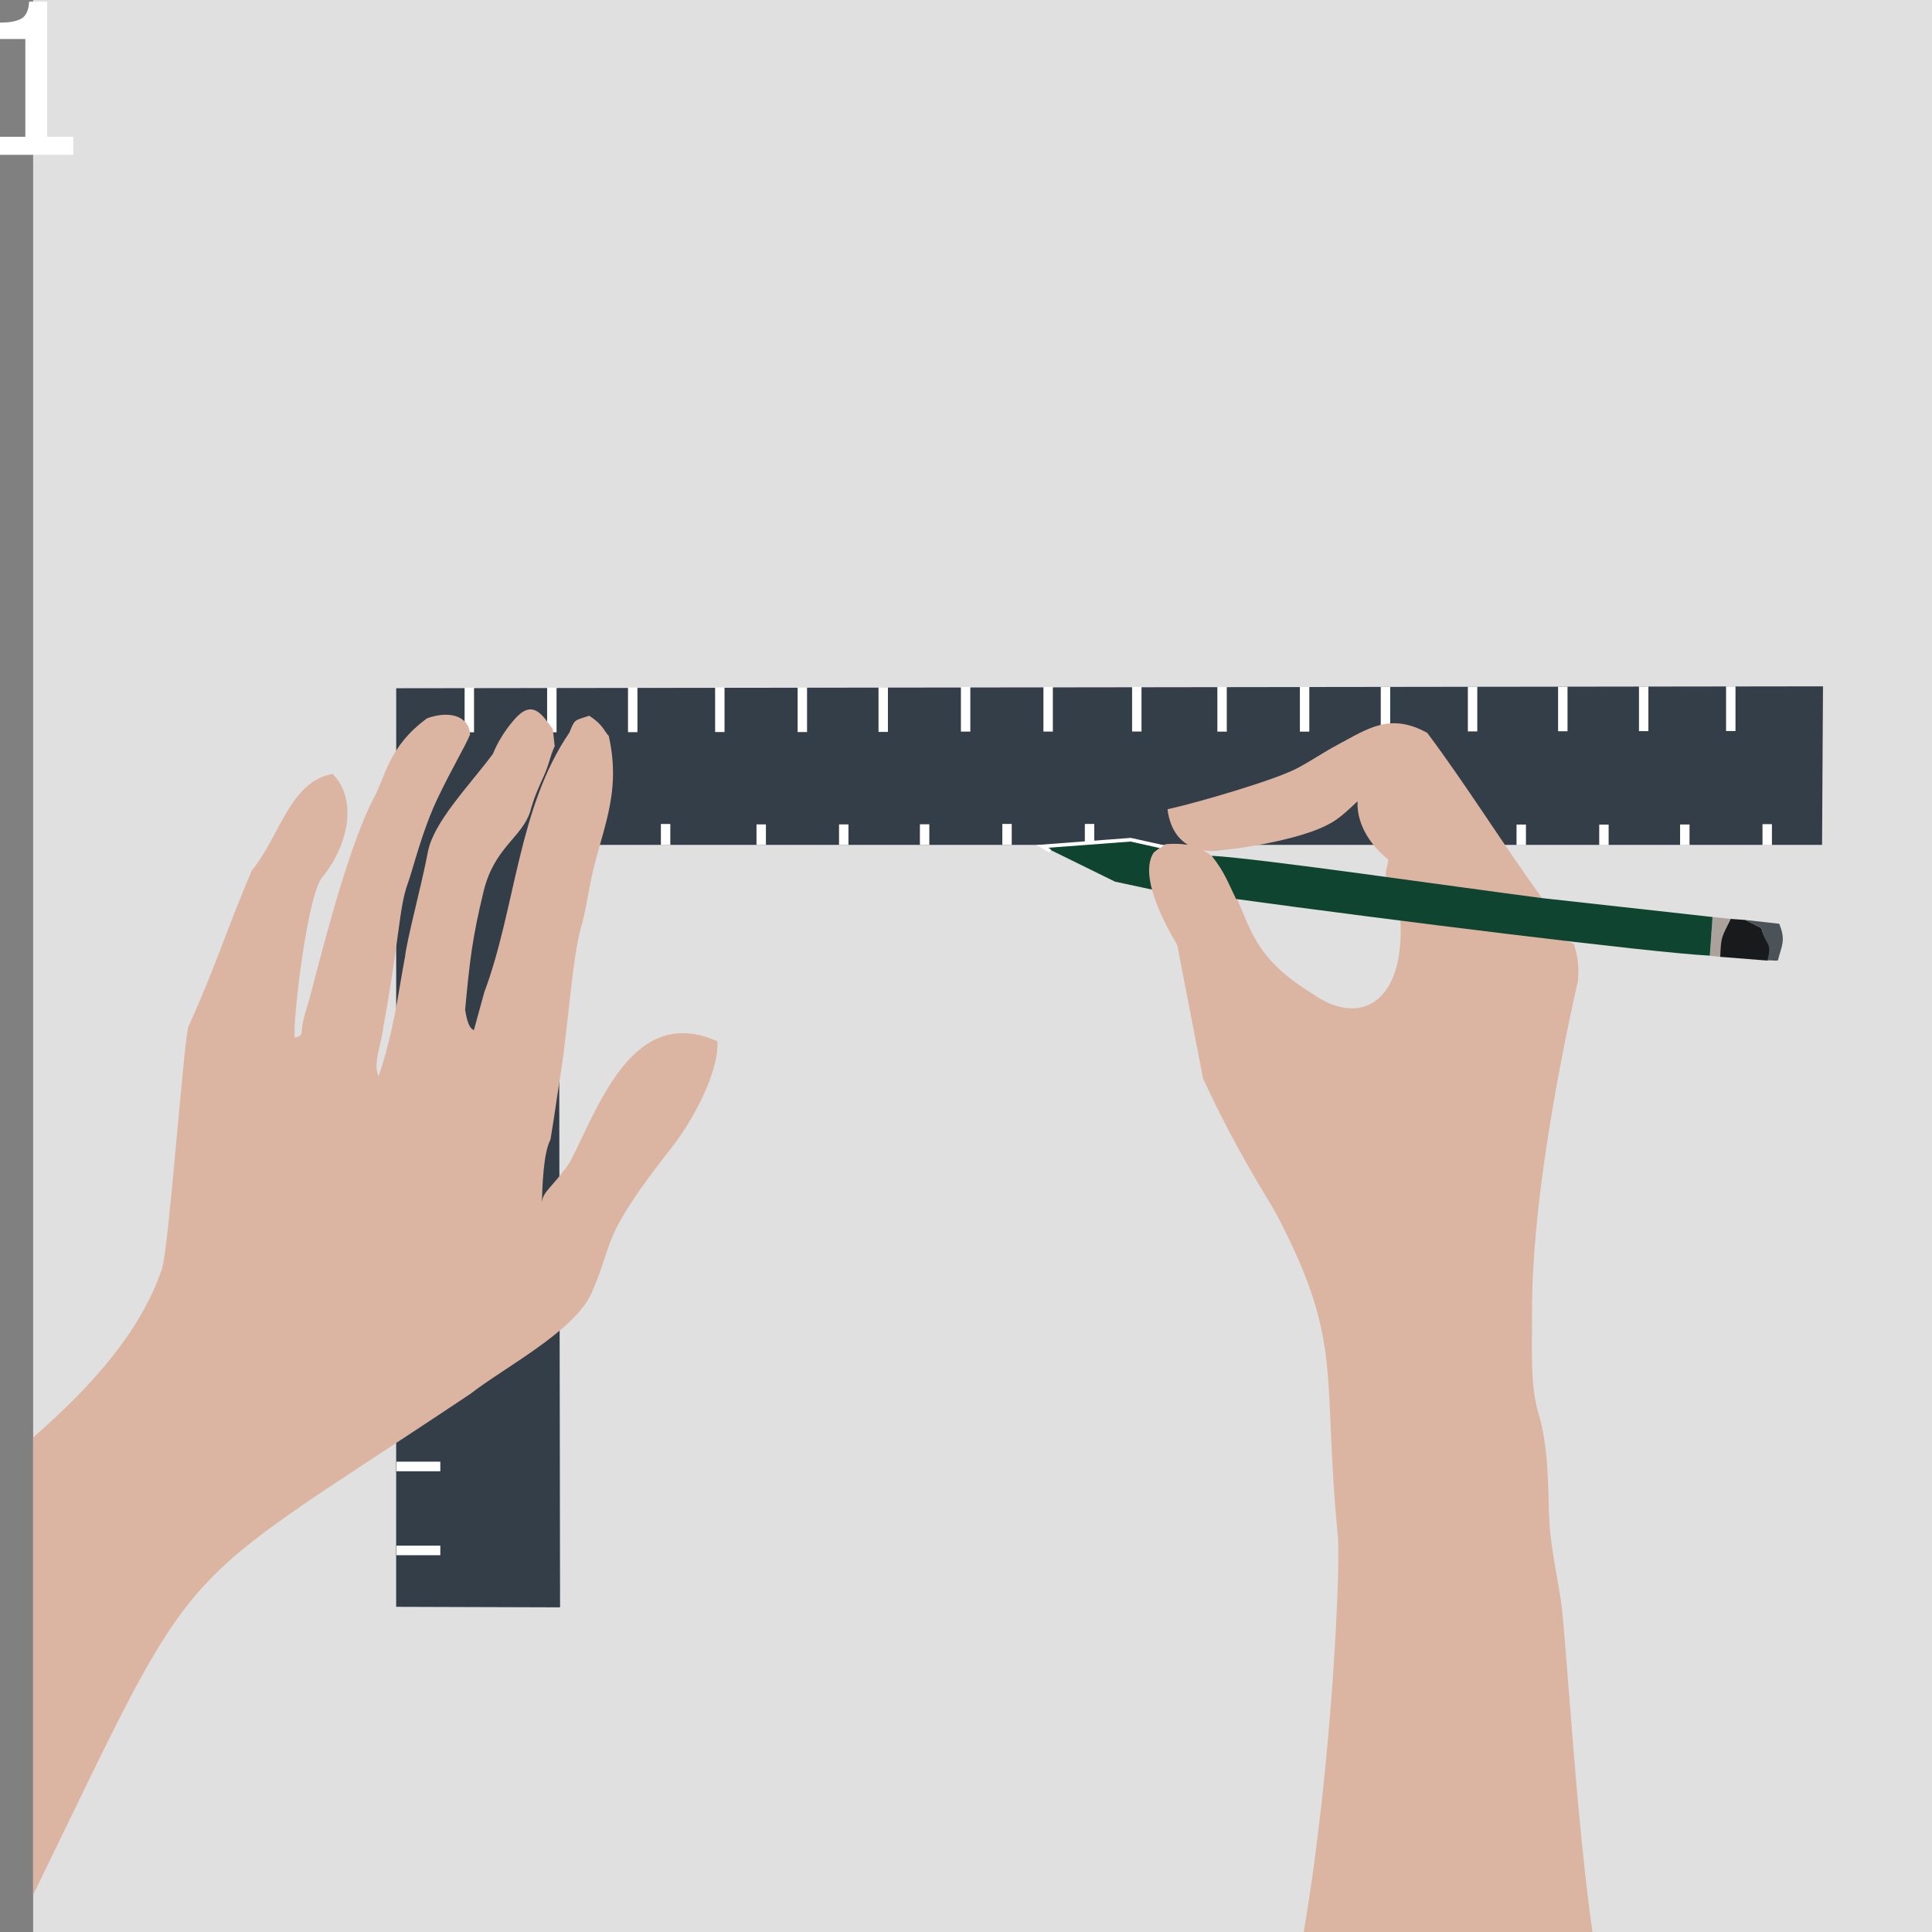 <?xml version="1.0" encoding="UTF-8"?>
<!DOCTYPE svg PUBLIC "-//W3C//DTD SVG 1.1//EN" "http://www.w3.org/Graphics/SVG/1.1/DTD/svg11.dtd">
<!-- Creator: CorelDRAW 2017 -->
<svg xmlns="http://www.w3.org/2000/svg" xml:space="preserve" width="52.917mm" height="52.917mm" version="1.1" shape-rendering="geometricPrecision" text-rendering="geometricPrecision" image-rendering="optimizeQuality" fill-rule="evenodd" clip-rule="evenodd"
viewBox="0 0 5291.66 5291.66"
 xmlns:xlink="http://www.w3.org/1999/xlink">
 <rect x="0" y="0" width="5291.66" height="5291.66" fill="#808080" stroke="none"/>
 <g id="Слой_x0020_1">
  <g id="_869281793568">
   <rect fill="#E0E0E0" x="90.74" y="-0.02" width="5200.91" height="5291.67"/>
   <polygon fill="#333E48" points="1085.2,1885.06 4993.12,1879.82 4990.54,2314.11 1530.72,2314.11 1533.99,4402.44 1085.05,4400.99 "/>
   <polygon fill="white" points="1272.53,1883.53 1298.34,1883.53 1298.34,2005.68 1272.53,2005.68 "/>
   <polygon fill="white" points="1498.56,1883.53 1524.37,1883.53 1524.37,2005.68 1498.56,2005.68 "/>
   <polygon fill="white" points="1720.07,1883.19 1745.88,1883.19 1745.88,2005.35 1720.07,2005.35 "/>
   <polygon fill="white" points="1958.64,1882.87 1984.45,1882.87 1984.45,2005.03 1958.64,2005.03 "/>
   <polygon fill="white" points="2184.67,1882.87 2210.48,1882.87 2210.48,2005.03 2184.67,2005.03 "/>
   <polygon fill="white" points="2406.18,1882.54 2431.99,1882.54 2431.99,2004.69 2406.18,2004.69 "/>
   <polygon fill="white" points="2631.88,1881.62 2657.69,1881.62 2657.69,2003.77 2631.88,2003.77 "/>
   <polygon fill="white" points="2857.91,1881.62 2883.72,1881.62 2883.72,2003.77 2857.91,2003.77 "/>
   <polygon fill="white" points="3100.74,1881.45 3126.55,1881.45 3126.55,2003.61 3100.74,2003.61 "/>
   <polygon fill="white" points="3334.29,1881.74 3360.1,1881.74 3360.1,2003.9 3334.29,2003.9 "/>
   <polygon fill="white" points="3560.32,1881.74 3586.13,1881.74 3586.13,2003.9 3560.32,2003.9 "/>
   <polygon fill="white" points="3781.83,1881.41 3807.64,1881.41 3807.64,2003.56 3781.83,2003.56 "/>
   <polygon fill="white" points="4020.39,1881.09 4046.2,1881.09 4046.2,2003.24 4020.39,2003.24 "/>
   <path fill="#DCB5A2" d="M90.74 5190.19c469.55,-964.38 353.56,-808.52 1197.47,-1372.35 93.85,-73.21 286.03,-171.99 332.22,-276.72 63.95,-144.82 19.74,-144.63 219.51,-398.4 51.22,-65.03 128.81,-199.74 125.27,-290.5 -231.08,-103.02 -324.06,175.04 -404.54,331.64 -50.44,71.52 -72.87,78.26 -76.52,109.16 1.54,-49.87 4.43,-135.06 23.51,-171.69 13.67,-81.42 14.55,-95.9 28.37,-183.36 20.75,-131.38 31.79,-318.64 56.1,-400.73 10.82,-36.6 16.47,-75.23 24.17,-115.12 27.59,-142.95 87.92,-240.88 51.18,-406.25 -13.83,-14.5 -15.21,-30.66 -53.63,-55.49 -41.37,13.7 -39,8.46 -54.28,46.01 -141.21,206.7 -147.01,480.94 -233.02,711.08l-28.65 104.15c-7.41,-3.91 -16.63,-9.72 -23.91,-55.85 12.41,-133.78 19.76,-197.84 50.58,-324.42 29.36,-120.49 104.34,-146.77 127.66,-218.39 9.95,-37.03 20.94,-61.51 36.91,-96.66 16.26,-35.77 15.98,-52.13 30.18,-82.46l-5.26 -47.12c-25.54,-33.18 -50.18,-79.1 -95.29,-36.54 -9.65,9.24 -46.62,49.5 -68.69,104.8 -66.61,88.84 -162.62,186.78 -178.05,268.17 -17.52,92.5 -57.62,239.56 -62.59,287.04 -19.4,101.92 -30.05,202.19 -72.36,327.44 -17.03,-34.48 8.65,-88.92 13.29,-137.07 44.41,-240.91 42.06,-323.68 66.79,-391.58 14.51,-39.88 38.58,-142.04 80.88,-231.17 38.92,-82.02 75.62,-142.32 89.34,-175.7 -0.87,-43.28 -45.92,-69.84 -117.4,-44.87 -104.72,76.3 -113.66,157.51 -144.99,216.2 -82.57,154.81 -169.53,532.16 -183.72,573.71 -25.9,78.68 -2.76,76.64 -34.08,84.92 -6.18,-35.97 33.1,-388.28 75.38,-439.03 71.32,-87.01 98.16,-212.54 28.64,-283.16 -116.84,18.96 -147.02,175.52 -221.36,264.06 -67.33,156.2 -97.25,259.38 -172.33,424.78 -11.36,-1.15 -54.71,610.67 -73.87,666.4 -56.89,169.02 -190.22,320.39 -352.91,461.88l0 1253.19z"/>
   <path fill="#DCB5A2" d="M3197.66 2216.52c16.48,126.41 126.16,116.12 142,112.62 102.45,-9.38 234.42,-37.6 293.67,-68.63 31.53,-14.68 55.36,-38.39 84.94,-65.69 -3.32,70.49 45.95,129.41 81.99,157.39 8.55,6.63 -17.1,48.35 3.5,53.08 109.47,25.16 295.47,41.93 419.78,54.55 -108.16,-149.54 -208.76,-311.57 -314.22,-452.42 -101.7,-56.4 -162.82,-11.69 -245.12,32.13 -39.36,20.96 -78.09,47.7 -114.82,66.41 -63.42,32.29 -270.74,92.87 -351.72,110.56z"/>
   <path fill="#181A1C" d="M4711.69 2620.78l129.3 10.21c24.37,-49.33 -2.79,-35.01 -16.68,-89.12l-44.04 -22.17 -40.27 -2.9c-23.48,51.78 -45.04,38.08 -28.31,103.98z"/>
   <path fill="#0F4430" d="M3054 2414.79l103.11 22.11c-12.95,-50.4 -6.98,-63.38 -4.01,-84.36 2.51,-10.87 9.15,-22.28 30.05,-33.51 -24.85,-8.72 -61.66,-13.72 -86.14,-19.08l-236.52 19.75 193.51 95.09z"/>
   <path fill="#4B5359" d="M4841.04 2630.88c7.69,-2.35 25.89,2.71 28.72,-1.16 10.11,-39.24 22.19,-54.04 3.48,-99.55l-92.97 -10.47 44.04 22.17c13.89,54.11 29.17,34.77 16.73,89.01z"/>
   <path fill="#ABA29C" d="M4711.69 2620.78c2.2,-60.37 4.83,-52.2 28.31,-103.98l-49.44 -5.16 -7.43 105.83c0,0 24.25,3.05 28.56,3.31z"/>
   <polyline fill="none" stroke="white" stroke-width="10" stroke-miterlimit="22.926" points="2876,2330.61 2854.94,2318.23 3097.01,2299.95 3183.68,2319.28 "/>
   <path fill="#DCB5A2" d="M3160.5 2334.4c-25.97,37.51 -17.9,115.51 63.86,253.98l70.83 365.98c89.22,192.54 170.57,317.83 199.36,368.33 188.62,359.01 125.17,434.44 170.04,887.61 6.6,66.64 -13.27,608.77 -93.79,1081.36l790.92 0c-42.76,-290.97 -73.51,-814.8 -84.97,-896.45 -12.5,-89.08 -31.8,-159.37 -34.37,-258.76 -2.41,-92.39 -3.79,-183.11 -28.59,-265.23 -23.63,-78.26 -16.94,-180.15 -17.47,-276.97 -1.49,-272.16 65.15,-638.59 125.82,-909.16 3.88,-57.51 -5.25,-74.32 -10.8,-98.72 -39.25,-27.02 -244.9,-44.6 -301.24,-44.85 -20.28,-2.2 -175.65,-44.08 -174.4,-19.94 11.54,223.82 -110.07,293.36 -241.59,199.8 -200.54,-123.13 -160.26,-215.19 -265.49,-370.08 -37.98,-29.37 -67.01,-44.1 -135.29,-39.17l-32.83 22.27z"/>
   <path fill="#0F4430" d="M3318.85 2343.94c35.79,45.66 44.85,73.81 66.65,118.37 406.42,55.77 1138.44,147.26 1297.63,155.16l7.43 -105.83 -467.02 -51.8c-256.3,-33.21 -772.37,-108.51 -904.69,-115.9z"/>
   <polygon fill="white" points="1085.97,4259.66 1085.97,4233.4 1206.03,4233.4 1206.03,4259.66 "/>
   <polygon fill="white" points="1085.97,4029.69 1085.97,4003.43 1206.03,4003.43 1206.03,4029.69 "/>
   <polygon fill="white" points="2072.03,2257.98 2097.84,2257.98 2097.84,2314.11 2072.03,2314.11 "/>
   <polygon fill="white" points="2298.06,2257.98 2323.87,2257.98 2323.87,2314.11 2298.06,2314.11 "/>
   <polygon fill="white" points="2519.57,2257.65 2545.38,2257.65 2545.38,2314.11 2519.57,2314.11 "/>
   <polygon fill="white" points="2745.28,2256.73 2771.09,2256.73 2771.09,2314.11 2745.28,2314.11 "/>
   <polygon fill="white" points="2971.31,2256.73 2997.12,2256.73 2997.12,2305.78 2971.31,2305.78 "/>
   <polygon fill="white" points="1810.16,2256.86 1835.97,2256.86 1835.97,2314.24 1810.16,2314.24 "/>
   <polygon fill="white" points="4267.55,1880.73 4293.36,1880.73 4293.36,2002.88 4267.55,2002.88 "/>
   <polygon fill="white" points="4489.06,1880.39 4514.87,1880.39 4514.87,2002.55 4489.06,2002.55 "/>
   <polygon fill="white" points="4727.62,1880.07 4753.44,1880.07 4753.44,2002.23 4727.62,2002.23 "/>
   <polygon fill="white" points="4380.19,2258.58 4406,2258.58 4406,2314.7 4380.19,2314.7 "/>
   <polygon fill="white" points="4601.7,2258.24 4627.52,2258.24 4627.52,2314.7 4601.7,2314.7 "/>
   <polygon fill="white" points="4827.41,2257.32 4853.22,2257.32 4853.22,2314.7 4827.41,2314.7 "/>
   <polygon fill="white" points="4153.7,2258.41 4179.52,2258.41 4179.52,2314.53 4153.7,2314.53 "/>
   <path fill="white" fill-rule="nonzero" d="M196.93 420.25l-196.93 0 0 -41.77 73.22 0 0 -275.45 -73.22 0 0 -37.25c27.65,0 48.08,-4.04 61.2,-12.04 13.04,-8 20.45,-23.24 22.11,-45.53l42.06 0 0 370.27 71.56 0 0 41.77z"/>
   <path id="1" fill="none" fill-rule="nonzero" stroke="white" stroke-width="7.62" stroke-miterlimit="22.926" d="M196.93 420.25l-196.93 0 0 -41.77 73.22 0 0 -275.45 -73.22 0 0 -37.25c27.65,0 48.08,-4.04 61.2,-12.04 13.04,-8 20.45,-23.24 22.11,-45.53l42.06 0 0 370.27 71.56 0 0 41.77z"/>
  </g>
 </g>
</svg>
